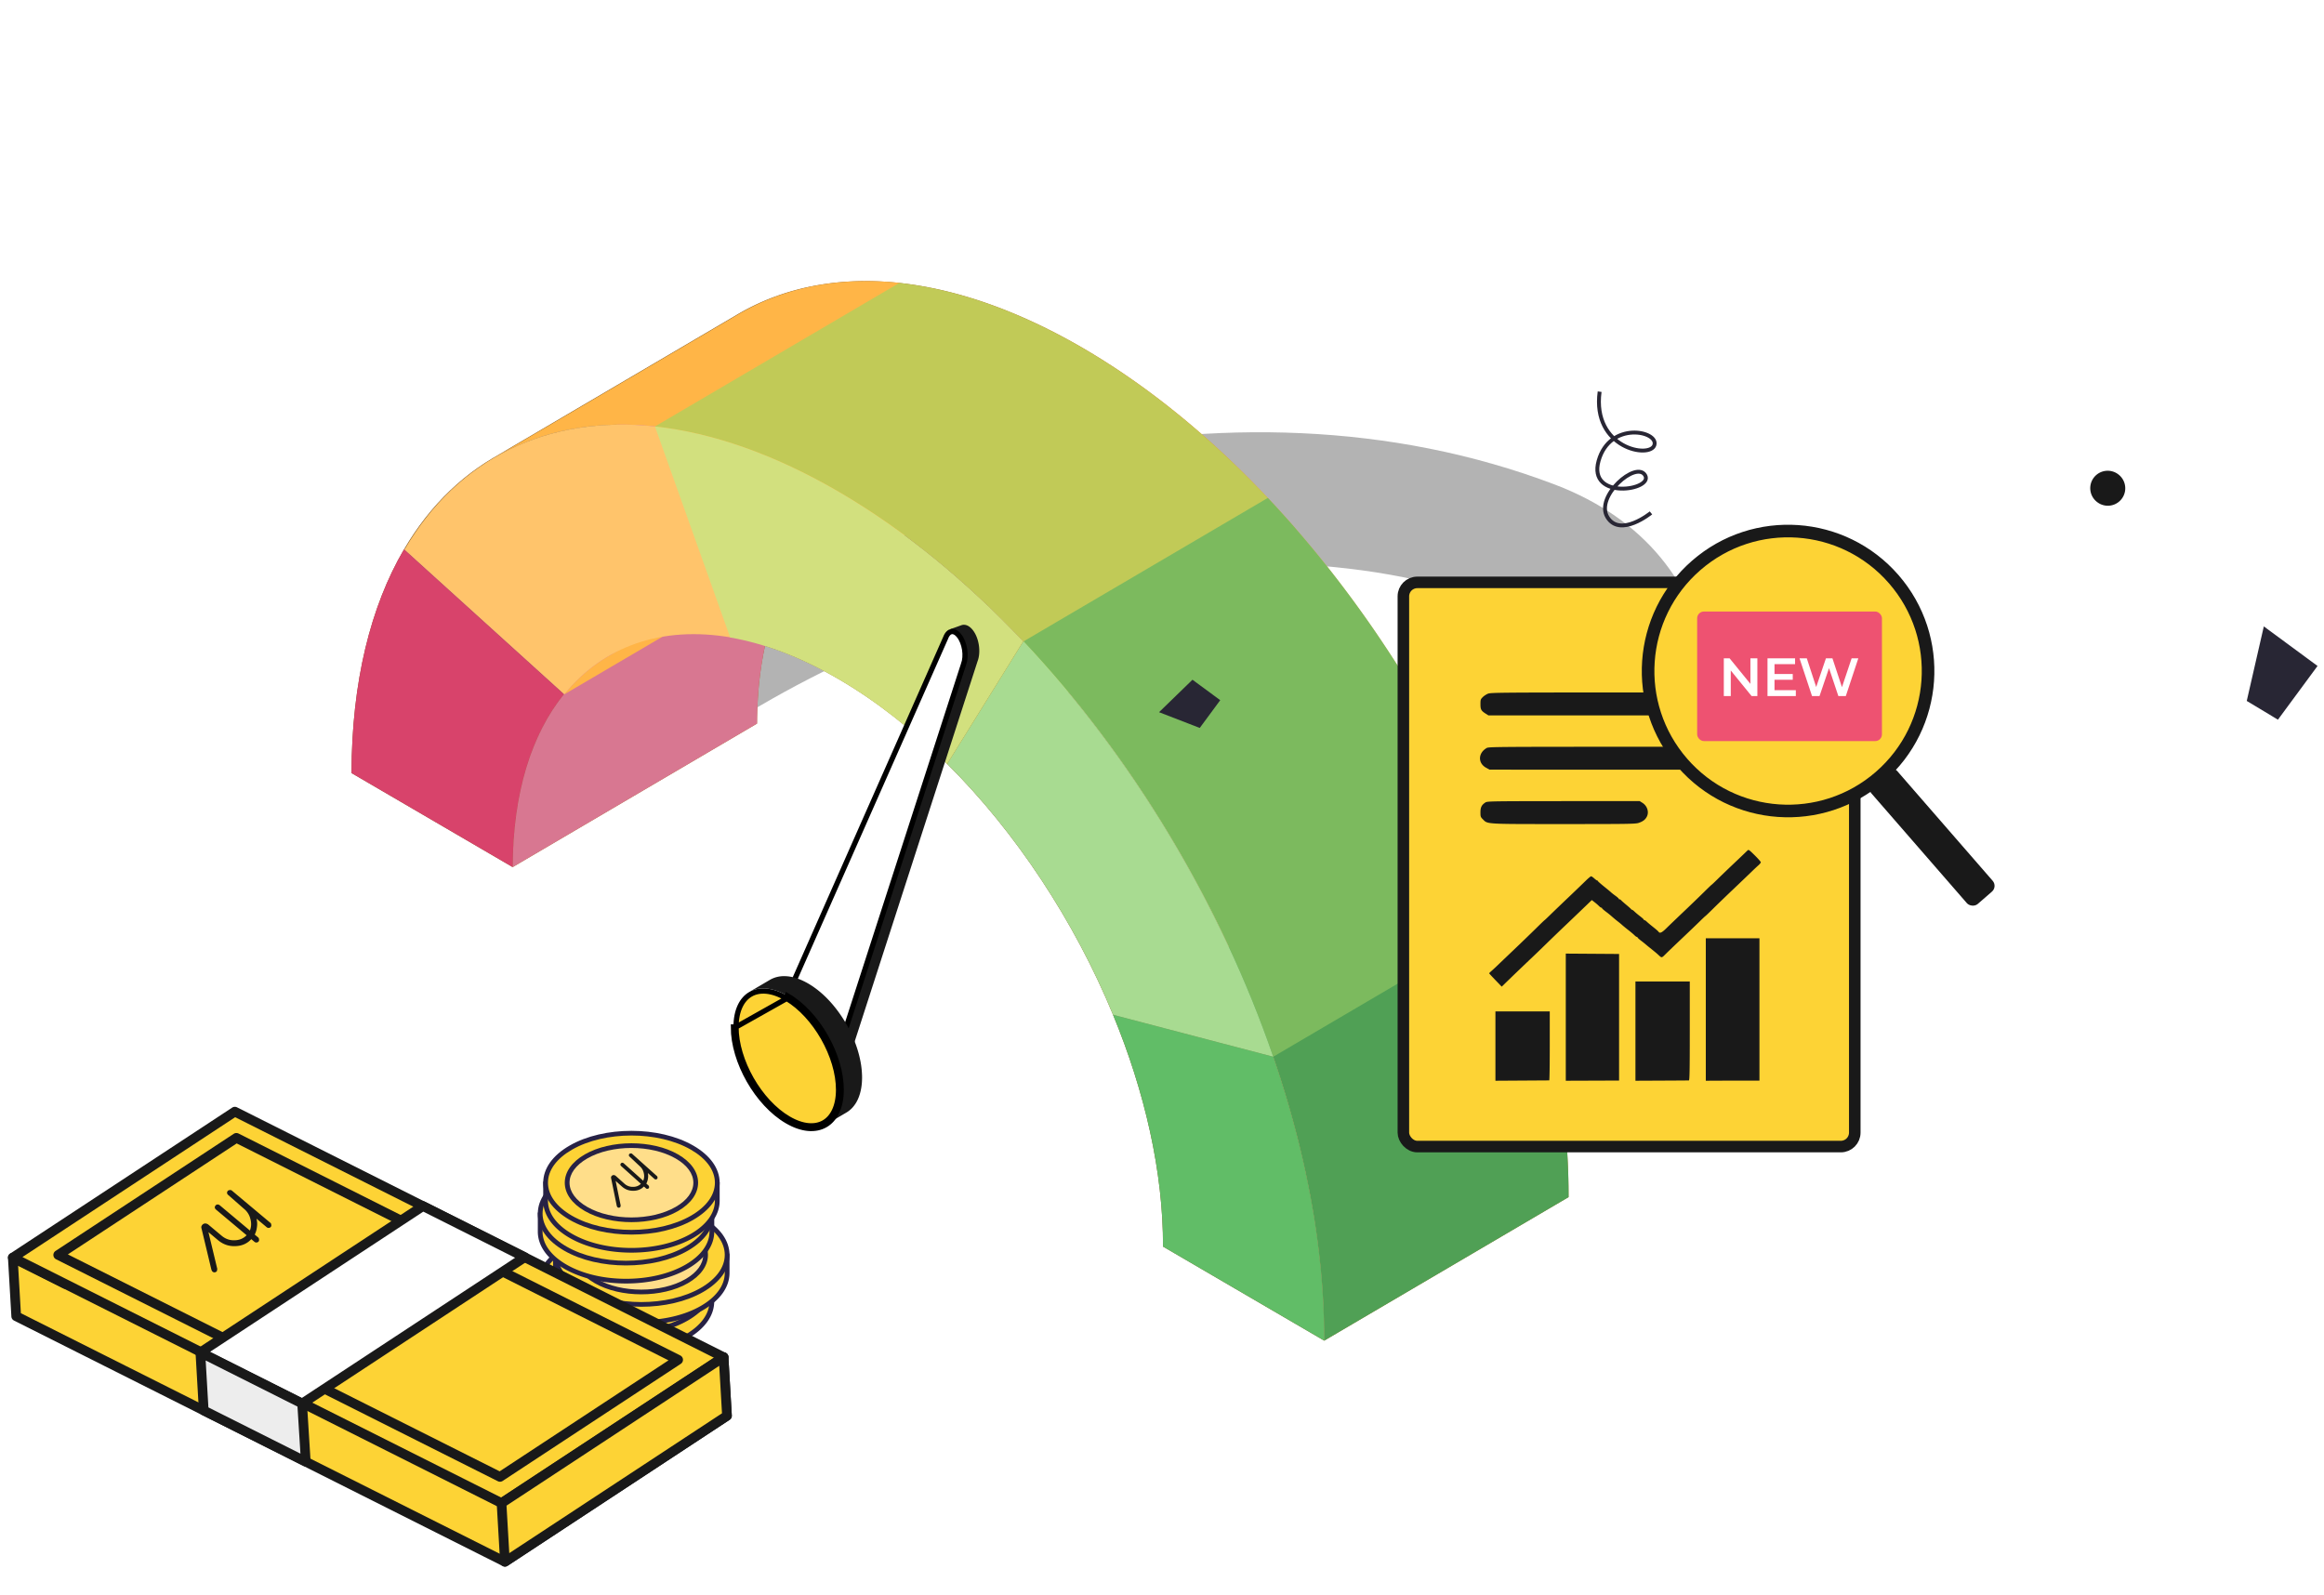 <svg xmlns="http://www.w3.org/2000/svg" width="443" height="304" fill="none" viewBox="0 0 443 304"><filter id="a" width="269.306" height="205.614" x="85.113" y="54.404" color-interpolation-filters="sRGB" filterUnits="userSpaceOnUse"><feFlood flood-opacity="0" result="BackgroundImageFix"/><feBlend in="SourceGraphic" in2="BackgroundImageFix" mode="normal" result="shape"/><feGaussianBlur result="effect1_foregroundBlur_2110_460442" stdDeviation="14"/></filter><g filter="url(#a)"><path fill="#000" fill-opacity=".3" fill-rule="evenodd" d="M287.551 115.766c-52.271-19.913-116.313-1.856-159.663 29.903l-14.775-20.168c47.65-34.908 120.593-57 183.337-33.097 17.211 6.556 26.592 19.027 29.198 34.171 2.413 14.024-1.148 29.178-6.381 42.562-5.335 13.646-12.993 26.917-20.486 37.801-7.394 10.742-15.164 19.936-21.078 25.08l-16.405-18.866c3.669-3.19 10.066-10.474 16.89-20.389 6.727-9.772 13.34-21.334 17.796-32.73 4.558-11.658 6.31-21.754 5.026-29.219-1.092-6.346-4.42-11.604-13.459-15.048z" clip-rule="evenodd"/></g><path fill="#7e5522" d="m115.813 125.126 46.575-27.36c-3.132 1.84-5.929 4.263-8.332 7.236a35.011 35.011 0 0 0-2.45 3.439L105.031 135.8a35.545 35.545 0 0 1 2.45-3.439c2.403-2.973 5.2-5.396 8.332-7.235z"/><path fill="#835823" d="m105.031 135.8 46.575-27.359a39.377 39.377 0 0 0-2.296 4.222l-46.576 27.359a39.836 39.836 0 0 1 2.297-4.222z"/><path fill="#885b24" d="m102.733 140.021 46.575-27.359a44.54 44.54 0 0 0-1.502 3.607l-46.576 27.359c.459-1.25.961-2.453 1.503-3.607z"/><path fill="#8c5f26" d="m101.231 143.628 46.575-27.359a49.978 49.978 0 0 0-1.086 3.325l-46.575 27.359c.33-1.143.693-2.252 1.086-3.325z"/><path fill="#916227" d="m100.146 146.953 46.575-27.359a55.261 55.261 0 0 0-.812 3.162l-46.575 27.359a54.04 54.04 0 0 1 .812-3.162z"/><path fill="#966528" d="m99.332 150.115 46.575-27.359a61.161 61.161 0 0 0-.605 3.061l-46.575 27.359c.179-1.043.38-2.064.605-3.061z"/><path fill="#9b682a" d="m98.726 153.176 46.575-27.359a65.992 65.992 0 0 0-.441 2.998l-46.575 27.359c.126-1.019.274-2.019.441-2.998z"/><path fill="#a06c2b" d="m98.287 156.175 46.575-27.359a70.652 70.652 0 0 0-.304 2.984l-46.576 27.359c.083-1.013.184-2.007.305-2.984z"/><path fill="#a56f2c" d="M97.983 159.159 144.56 131.8c-.079.973-.14 1.964-.181 2.972l-46.575 27.359c.042-1.007.102-1.997.18-2.972z"/><path fill="#a9722d" d="m97.802 162.132 46.575-27.36a79.667 79.667 0 0 0-.069 3.001l-46.576 27.359c.006-1.016.028-2.016.07-3z"/><path fill="#ae752f" d="m97.732 165.132 46.576-27.359v.177l-46.576 27.359v-.177z"/><path fill="#7e5522" d="m94.043 87.27 46.575-27.36a44.393 44.393 0 0 1 7.722-3.584l-46.575 27.359a44.362 44.362 0 0 0-7.722 3.584z"/><path fill="#835823" d="m101.766 83.685 46.575-27.36a46.576 46.576 0 0 1 6.412-1.754L108.177 81.93a46.786 46.786 0 0 0-6.411 1.755z"/><path fill="#885b24" d="m108.178 81.93 46.575-27.36c1.729-.344 3.501-.6 5.31-.765l-46.575 27.36a49.964 49.964 0 0 0-5.31.765z"/><path fill="#8c5f26" d="m113.486 81.165 46.575-27.36a54.714 54.714 0 0 1 4.731-.22l-46.576 27.36c-1.603.005-3.181.079-4.73.22z"/><path fill="#916227" d="m118.217 80.944 46.575-27.359a58.653 58.653 0 0 1 4.369.15l-46.575 27.358a58.653 58.653 0 0 0-4.369-.149z"/><path fill="#966528" d="m122.586 81.093 46.575-27.359a62.008 62.008 0 0 1 4.14.431l-46.575 27.36a64.09 64.09 0 0 0-4.14-.432z"/><path fill="#9b682a" d="m126.727 81.526 46.575-27.36a69.92 69.92 0 0 1 3.975.665l-46.575 27.36a69.832 69.832 0 0 0-3.975-.665z"/><path fill="#a06c2b" d="m130.703 82.19 46.575-27.359c1.277.251 2.565.541 3.866.87l-46.575 27.36a74.014 74.014 0 0 0-3.866-.87z"/><path fill="#a56f2c" d="m134.568 83.06 46.575-27.359c1.252.317 2.515.669 3.787 1.058l-46.575 27.36a79.857 79.857 0 0 0-3.787-1.059z"/><path fill="#a9722d" d="m138.357 84.118 46.576-27.359c1.235.378 2.481.79 3.735 1.237l-46.575 27.359a87.09 87.09 0 0 0-3.736-1.237z"/><path fill="#ae752f" d="m142.092 85.354 46.575-27.36c1.23.438 2.468.91 3.714 1.414l-46.575 27.36a92.18 92.18 0 0 0-3.714-1.414z"/><path fill="#b37930" d="m145.805 86.767 46.575-27.359a99.846 99.846 0 0 1 3.715 1.594l-46.575 27.36a100.573 100.573 0 0 0-3.715-1.595z"/><path fill="#b87c31" d="m149.523 88.361 46.576-27.359c1.239.561 2.486 1.155 3.74 1.782l-46.575 27.359a107.206 107.206 0 0 0-3.741-1.782z"/><path fill="#bd7f33" d="m153.262 90.143 46.575-27.36a115.38 115.38 0 0 1 3.788 1.984L157.05 92.126a115.08 115.08 0 0 0-3.788-1.983z"/><path fill="#c28234" d="m157.051 92.126 46.575-27.36c.983.54 1.971 1.096 2.962 1.675l-46.575 27.36a121.97 121.97 0 0 0-2.962-1.675z"/><path fill="#c28234" d="m160.012 93.8 46.575-27.359c.3.175.6.352.899.53l-46.575 27.36c-.299-.179-.599-.355-.899-.53z"/><path fill="#c68635" d="m160.91 94.33 46.575-27.358c1.307.777 2.609 1.583 3.903 2.415l-46.575 27.359a133.977 133.977 0 0 0-3.903-2.415z"/><path fill="#cb8937" d="m164.814 96.745 46.576-27.36c1.323.85 2.638 1.73 3.945 2.635L168.76 99.379a140.137 140.137 0 0 0-3.946-2.634z"/><path fill="#d08c38" d="m168.76 99.379 46.575-27.36c1.345.933 2.683 1.894 4.011 2.882l-46.575 27.359a148.931 148.931 0 0 0-4.011-2.881z"/><path fill="#d58f39" d="m172.771 102.26 46.576-27.359a154.44 154.44 0 0 1 4.084 3.147l-46.575 27.359a158.924 158.924 0 0 0-4.085-3.147z"/><path fill="#da933b" d="m176.855 105.406 46.576-27.359a163.521 163.521 0 0 1 4.135 3.412l-46.575 27.359a159.328 159.328 0 0 0-4.136-3.412z"/><path fill="#df963c" d="m180.992 108.819 46.575-27.359a173.456 173.456 0 0 1 4.141 3.65l-46.575 27.36a171.362 171.362 0 0 0-4.141-3.651z"/><path fill="#e3993d" d="m185.131 112.468 46.575-27.359a180.395 180.395 0 0 1 4.078 3.834l-46.575 27.359a180.437 180.437 0 0 0-4.078-3.834z"/><path fill="#e89c3e" d="m189.209 116.302 46.575-27.36a187.755 187.755 0 0 1 3.944 3.944l-46.575 27.359a187.974 187.974 0 0 0-3.944-3.943z"/><path fill="#eda040" d="m193.152 120.245 46.575-27.36a194.845 194.845 0 0 1 3.757 3.98l-46.575 27.36a196.897 196.897 0 0 0-3.757-3.98z"/><path fill="#f2a341" d="m196.91 124.226 46.575-27.36a198.758 198.758 0 0 1 3.612 4.046l-46.575 27.359a203.414 203.414 0 0 0-3.612-4.045z"/><path fill="#f4ae58" d="m200.521 128.271 46.576-27.359a212.885 212.885 0 0 1 3.521 4.164l-46.575 27.359a202.946 202.946 0 0 0-3.522-4.164z"/><path fill="#f4b361" d="m204.045 132.434 46.575-27.36a209.939 209.939 0 0 1 3.583 4.474l-46.576 27.359a209.837 209.837 0 0 0-3.582-4.473z"/><path fill="#f5b668" d="m207.625 136.907 46.575-27.359a216.097 216.097 0 0 1 3.884 5.141l-46.575 27.359a223.075 223.075 0 0 0-3.884-5.141z"/><path fill="#f5b96f" d="m211.51 142.048 46.575-27.359a223.641 223.641 0 0 1 5.358 7.646l-46.575 27.36a224.105 224.105 0 0 0-5.358-7.647z"/><path fill="#f5bc74" d="m216.867 149.695 46.575-27.36a228.729 228.729 0 0 1 8.115 13.036l-46.575 27.359a228.49 228.49 0 0 0-8.115-13.035z"/><path fill="#f5b96f" d="m224.982 162.729 46.576-27.359a228.564 228.564 0 0 1 4.303 7.806l-46.575 27.359a231.482 231.482 0 0 0-4.304-7.806z"/><path fill="#f5b668" d="m229.285 170.535 46.575-27.359a227.642 227.642 0 0 1 2.815 5.526L232.1 176.061a227.642 227.642 0 0 0-2.815-5.526z"/><path fill="#f4b361" d="m232.1 176.061 46.575-27.359c.774 1.574 1.53 3.154 2.266 4.742l-46.575 27.36a230.888 230.888 0 0 0-2.266-4.743z"/><path fill="#f4ae58" d="m234.365 180.804 46.575-27.36a215.656 215.656 0 0 1 2.031 4.512l-46.575 27.359a218.473 218.473 0 0 0-2.031-4.511z"/><path fill="#f2a341" d="m236.398 185.315 46.576-27.359a219.264 219.264 0 0 1 1.892 4.464l-46.575 27.359a213.798 213.798 0 0 0-1.893-4.464z"/><path fill="#eda040" d="m238.291 189.779 46.575-27.359a208.972 208.972 0 0 1 1.789 4.495l-46.575 27.359a208.972 208.972 0 0 0-1.789-4.495z"/><path fill="#e89c3e" d="m240.08 194.274 46.575-27.359a208.27 208.27 0 0 1 1.712 4.606l-46.575 27.359a208.27 208.27 0 0 0-1.712-4.606z"/><path fill="#e3993d" d="m241.793 198.88 46.575-27.359a206.528 206.528 0 0 1 1.637 4.743l-46.576 27.359a191.08 191.08 0 0 0-1.636-4.743z"/><path fill="#df963c" d="m243.43 203.623 46.575-27.359a199.685 199.685 0 0 1 1.55 4.882l-46.575 27.359a199.685 199.685 0 0 0-1.55-4.882z"/><path fill="#da933b" d="m244.979 208.506 46.575-27.359c.5 1.652.979 3.305 1.432 4.956l-46.576 27.359a191.196 191.196 0 0 0-1.431-4.956z"/><path fill="#d58f39" d="m246.412 213.462 46.575-27.359c.456 1.66.888 3.318 1.294 4.976l-46.575 27.359a187.812 187.812 0 0 0-1.294-4.976z"/><path fill="#d08c38" d="m247.703 218.437 46.575-27.359c.404 1.647.784 3.293 1.139 4.936l-46.576 27.359a178.855 178.855 0 0 0-1.138-4.936z"/><path fill="#cb8937" d="m248.844 223.375 46.575-27.359c.349 1.622.675 3.241.975 4.857l-46.575 27.36c-.3-1.617-.626-3.236-.975-4.858z"/><path fill="#c68635" d="m249.818 228.232 46.575-27.359c.297 1.593.568 3.181.815 4.765l-46.575 27.36a162.009 162.009 0 0 0-.815-4.766z"/><path fill="#c28234" d="m250.631 232.997 46.575-27.359c.243 1.563.464 3.122.658 4.676l-46.576 27.359a160.597 160.597 0 0 0-.657-4.676z"/><path fill="#bd7f33" d="m251.289 237.673 46.575-27.36c.193 1.538.361 3.071.506 4.599l-46.575 27.359a152.65 152.65 0 0 0-.506-4.598z"/><path fill="#b87c31" d="m251.797 242.271 46.575-27.359c.143 1.523.263 3.04.359 4.552l-46.575 27.359a142.127 142.127 0 0 0-.359-4.552z"/><path fill="#b37930" d="m252.154 246.821 46.575-27.359c.095 1.513.165 3.02.209 4.518l-46.575 27.359a135.697 135.697 0 0 0-.209-4.518z"/><path fill="#ae752f" d="m252.363 251.339 46.575-27.359c.043 1.422.062 2.837.058 4.244l-46.576 27.36c.004-1.409-.016-2.823-.057-4.245z"/><path fill="#825723" d="M160.012 93.8c12.425 7.251 24.27 17.006 35.084 28.474 20.715 21.968 37.642 50.219 47.6 79.177 6.269 18.227 9.774 36.735 9.726 54.134l-30.728-17.933c.04-14.19-3.459-29.487-9.532-44.198-7.336-17.775-18.434-34.702-31.587-47.797-6.46-6.43-13.415-11.936-20.661-16.165-7.249-4.231-14.212-6.846-20.685-7.963-13.185-2.276-24.34 1.664-31.752 10.832-6.136 7.589-9.709 18.757-9.749 32.947L67 147.376c.05-17.398 3.646-31.76 9.997-42.624 10.089-17.26 27.119-25.693 47.887-23.453 10.844 1.172 22.706 5.25 35.128 12.501z"/><path fill="#d87791" d="M144.324 136.428c.004-.18.01-.359.015-.539a83.722 83.722 0 0 1 .052-1.423c.013-.294.028-.587.045-.878.011-.178.02-.357.032-.534.02-.304.041-.604.063-.905.012-.157.023-.316.036-.471.038-.46.079-.915.125-1.366 0-.007 0-.013.002-.02.046-.458.098-.912.154-1.362.016-.134.034-.265.051-.4.043-.335.088-.668.136-.999l.068-.461c.049-.327.101-.65.154-.971l.074-.45.044-.25a57.969 57.969 0 0 1 .687-3.304c.077-.325.156-.647.239-.967l.03-.114c.073-.283.149-.565.228-.844.026-.094.051-.188.078-.281l.194-.669.098-.328c.076-.252.154-.5.234-.747l.062-.199c.101-.311.206-.619.312-.923.028-.082.059-.163.087-.243.077-.219.157-.438.236-.654l.166-.438c.065-.171.13-.341.198-.51.057-.145.116-.289.174-.433.068-.166.136-.333.206-.498l.182-.425a54.612 54.612 0 0 1 .404-.904 45.806 45.806 0 0 1 .543-1.13l.157-.316c.169-.332.34-.661.515-.983l.002-.002c.175-.323.354-.64.536-.952.057-.1.117-.196.176-.294.128-.217.257-.431.389-.644.072-.114.142-.228.215-.342.109-.172.219-.341.331-.51.076-.114.151-.23.228-.342a37.928 37.928 0 0 1 .574-.826c.13-.181.263-.36.396-.539l.194-.261c.199-.262.401-.521.607-.775l-30.48-27.609-46.575 27.359 30.48 27.609c-.206.254-.408.513-.607.775l-.194.261a41.4 41.4 0 0 0-.396.539c-.076.105-.149.211-.223.317a32.53 32.53 0 0 0-.351.509c-.077.112-.153.228-.228.342-.112.169-.222.338-.331.51-.04.062-.081.122-.12.185l-.095.158a27.42 27.42 0 0 0-.389.643l-.176.295c-.182.314-.362.631-.538.953v.002c-.175.323-.346.651-.515.982l-.157.316a46.187 46.187 0 0 0-.426.874c-.04.085-.077.171-.117.255a41.795 41.795 0 0 0-.404.902l-.183.426a74.113 74.113 0 0 0-.38.93 44.969 44.969 0 0 0-.364.948l-.056.145-.182.509-.086.242c-.107.306-.21.614-.312.925-.022.066-.042.133-.063.199-.08.247-.158.495-.234.746l-.098.329c-.037.125-.076.25-.112.376l-.082.294c-.026.094-.053.187-.078.281a69.826 69.826 0 0 0-.258.958c-.082.32-.162.642-.239.967l-.064.271-.09.39c-.03.129-.057.259-.085.388l-.05.228c-.068.325-.136.653-.201.983l-.037.192c-.055.282-.107.565-.158.85l-.046.249c-.009.057-.02.113-.03.17-.016.092-.03.188-.045.28-.053.322-.105.646-.154.972-.023.153-.047.308-.068.462-.048.33-.092.665-.136.999l-.038.285-.013.114a69.997 69.997 0 0 0-.156 1.377c-.046.453-.087.911-.125 1.371-.002.041-.008.081-.01.121-.01.116-.016.234-.026.349a66.57 66.57 0 0 0-.063.906l-.032.532c-.016.293-.032.587-.045.881-.004.102-.012.201-.016.303-.004.081-.006.164-.008.246-.01.29-.02.581-.028.874l-.015.536c-.006.323-.01.651-.013.979 0 .122-.004.243-.005.366v.176l46.575-27.359c0-.184.004-.364.005-.546.003-.327.007-.653.013-.975z"/><path fill="#d8436b" d="m76.997 104.753 30.48 27.609c-6.136 7.589-9.709 18.757-9.749 32.947L67 147.377c.05-17.398 3.646-31.76 9.997-42.624z"/><path fill="#ffb547" d="m185.921 94.17-14.343-40.23a66.23 66.23 0 0 0-1.12-.11l-.377-.031c-.246-.02-.492-.042-.736-.06-.02 0-.04-.003-.06-.005l-.422-.025a44.26 44.26 0 0 0-.608-.038c-.163-.01-.326-.015-.49-.023-.198-.009-.396-.018-.592-.025l-.494-.014a88.37 88.37 0 0 0-.581-.014 58.8 58.8 0 0 0-.495-.006c-.19-.001-.381-.004-.571-.004h-.121c-.101 0-.202.004-.303.004-.239.003-.478.006-.717.011-.149.003-.298.008-.445.012a56.23 56.23 0 0 0-1.132.044l-.684.04c-.144.009-.286.017-.429.028-.243.017-.486.037-.728.057l-.292.023-.108.01a45.163 45.163 0 0 0-.942.097l-.192.022a44.182 44.182 0 0 0-1.795.24l-.195.03c-.288.044-.574.091-.86.14l-.171.032c-.243.043-.486.088-.728.134l-.197.038-.122.024c-.202.04-.402.083-.603.126-.064.013-.127.025-.191.04-.299.065-.597.133-.893.203l-.235.058a36.398 36.398 0 0 0-.971.247c-.187.05-.374.1-.562.152l-.34.096a38.464 38.464 0 0 0-.878.262c-.187.058-.374.117-.56.177l-.302.097a55 55 0 0 0-.688.234c-.054.018-.109.036-.163.056a2.249 2.249 0 0 0-.024.008l-.194.071c-.249.089-.497.179-.744.273a43.281 43.281 0 0 0-.948.37c-.127.051-.253.104-.379.156-.187.078-.375.156-.561.236l-.388.17c-.181.08-.362.16-.543.244l-.385.178c-.181.085-.36.172-.539.26l-.375.183c-.184.092-.368.186-.55.281l-.35.181c-.2.105-.398.214-.596.321l-.293.16c-.294.164-.585.329-.874.5h-.003L94.164 87.27c.29-.17.582-.337.875-.501l.293-.16c.198-.109.395-.216.596-.322.116-.062.234-.121.35-.182.184-.094.367-.188.552-.28l.375-.184.54-.26.385-.178c.181-.083.363-.164.545-.244l.387-.17c.186-.08.374-.158.561-.236l.378-.155c.2-.08.402-.16.605-.238.115-.044.229-.09.343-.133.249-.094.497-.184.748-.274.072-.025.142-.052.214-.078l.167-.057c.227-.08.456-.158.684-.233.1-.033.201-.064.302-.098.186-.06.373-.12.56-.177l.335-.102.543-.16.34-.096c.186-.053.374-.102.561-.152.108-.028.214-.058.321-.085.216-.055.432-.109.649-.16.079-.02.159-.041.239-.06.296-.07.594-.138.892-.203l.196-.04a63.649 63.649 0 0 1 .92-.187c.242-.047.484-.09.727-.134.058-.01.115-.021.174-.03a43.441 43.441 0 0 1 1.793-.277l.183-.026a46.85 46.85 0 0 1 1.815-.207c.065-.006.129-.013.194-.018l.397-.034c.243-.02.486-.04.729-.058l.428-.028a38.629 38.629 0 0 1 1.132-.059c.227-.01.455-.017.684-.024.147-.004.296-.01.443-.012.24-.006.479-.008.719-.01.141 0 .28-.004.421-.005.191 0 .383.001.574.004l.493.005c.194.003.388.01.583.015a46.608 46.608 0 0 1 1.085.039c.164.008.326.014.49.023.202.01.405.024.609.038.159.01.32.018.479.03.247.018.494.04.741.06.124.01.248.018.371.03.372.034.745.07 1.12.11l11.348 31.829-20.425 11.998c-3.132 1.84-5.929 4.263-8.332 7.236l29.447-17.298 2.305 6.465 46.575-27.359z"/><path fill="#ffc46b" d="m125.002 81.299 14.343 40.23c-13.185-2.276-24.34 1.664-31.752 10.832l-30.48-27.609c10.089-17.26 27.119-25.693 47.888-23.453z"/><path fill="#c1ca57" d="M240.64 93.88c-.108-.115-.219-.228-.328-.34-.207-.215-.413-.43-.62-.643l-.05-.053-.396-.404-.609-.622-.427-.43-.582-.586-.445-.442-.57-.564c-.153-.15-.305-.3-.458-.448l-.405-.396-.156-.15c-.159-.155-.319-.308-.478-.461l-.555-.532-.484-.458-.554-.522c-.162-.153-.325-.303-.488-.455-.185-.172-.37-.344-.556-.514l-.491-.451-.318-.292-.241-.217-.491-.443a94.263 94.263 0 0 0-1.054-.942c-.189-.166-.376-.333-.565-.498-.165-.145-.331-.288-.495-.433l-.565-.49a84.346 84.346 0 0 0-.499-.43c-.077-.066-.153-.133-.23-.197l-.347-.293-.479-.406c-.196-.165-.392-.329-.589-.492l-.475-.396c-.2-.166-.399-.33-.599-.492a122.709 122.709 0 0 0-1.083-.88c-.154-.123-.307-.248-.461-.37a5.787 5.787 0 0 1-.103-.083c-.197-.157-.395-.312-.592-.467l-.366-.29c-.31-.243-.621-.485-.933-.725-.045-.035-.09-.072-.136-.106-.356-.276-.714-.547-1.071-.818-.112-.085-.225-.168-.336-.253l-.651-.488-.092-.067-.381-.281c-.228-.17-.458-.337-.687-.505a87.091 87.091 0 0 0-.425-.307l-.648-.468c-.147-.106-.296-.21-.444-.315a177.24 177.24 0 0 0-1.084-.761c-.083-.058-.167-.119-.251-.176-.136-.096-.275-.188-.411-.284l-.404-.277c-.245-.167-.489-.332-.735-.497l-.338-.229c-.358-.238-.715-.475-1.074-.71-.025-.016-.05-.032-.075-.05-.303-.197-.605-.394-.908-.589l-.094-.06-.339-.216c-.246-.156-.49-.312-.736-.466a325.828 325.828 0 0 0-1.086-.675l-.415-.254c-.232-.143-.465-.282-.698-.423l-.388-.234-.145-.087a114.21 114.21 0 0 0-2.249-1.305l-.413-.233c-.319-.18-.638-.357-.956-.531-.081-.045-.162-.092-.243-.136l-.307-.166c-.132-.071-.262-.143-.394-.212-.24-.13-.479-.257-.718-.385-.118-.061-.235-.124-.353-.186-.318-.167-.635-.332-.953-.494-.036-.019-.072-.038-.108-.055-.32-.164-.638-.325-.957-.485l-.097-.048-.322-.159a78.508 78.508 0 0 0-.737-.362l-.38-.184c-.231-.112-.461-.22-.692-.33l-.377-.176c-.25-.117-.499-.231-.748-.345l-.301-.139c-.028-.013-.058-.025-.085-.039a91.067 91.067 0 0 0-.958-.427l-.158-.068c-.295-.129-.589-.256-.884-.383-.115-.05-.232-.098-.348-.147a79.307 79.307 0 0 0-.697-.292l-.381-.157-.291-.12-.385-.152c-.125-.05-.25-.101-.376-.15a95.2 95.2 0 0 0-1.035-.4c-.343-.131-.685-.26-1.027-.386l-.195-.071-.697-.253a4.854 4.854 0 0 1-.131-.045c-.123-.045-.245-.086-.369-.13a70.773 70.773 0 0 0-1.701-.575l-.394-.128a54.385 54.385 0 0 0-1.022-.32l-.12-.038-.62-.186-.287-.086c-.34-.099-.68-.197-1.018-.29-.069-.02-.139-.038-.208-.057-.27-.074-.538-.148-.807-.22-.12-.031-.24-.06-.36-.093l-.486-.126-.162-.04c-.145-.037-.289-.072-.433-.107l-.59-.142c-.146-.035-.293-.068-.439-.102a93.598 93.598 0 0 0-.582-.132l-.438-.095c-.194-.042-.387-.082-.58-.122l-.434-.089-.206-.041-.352-.067c-.158-.031-.317-.061-.475-.09-.185-.034-.368-.068-.552-.1a52.013 52.013 0 0 0-.469-.082l-.555-.091-.461-.074-.558-.083-.451-.066-.104-.015c-.184-.025-.368-.048-.551-.07-.106-.014-.213-.03-.319-.042-.325-.04-.649-.078-.972-.113l-46.575 27.359c.322.035.647.072.972.113l.323.041.651.086.453.066.556.082c.154.024.308.048.461.074.185.03.369.059.554.091l.468.082c.183.032.368.064.552.1.158.029.316.058.474.09.186.035.374.07.56.108l.434.089a109.552 109.552 0 0 1 1.019.217 93.598 93.598 0 0 1 1.612.376 48.31 48.31 0 0 1 1.08.273l.36.092c.269.071.538.145.807.219l.208.056c.339.094.679.192 1.019.292l.286.086c.247.074.494.147.741.223l.357.111c.222.069.442.138.664.21.132.041.263.084.395.127l.641.212.396.133c.222.075.444.153.666.23l.366.127c.278.098.556.199.834.301l.189.069a92.127 92.127 0 0 1 2.062.788l.374.149.675.272.384.157.695.29.35.148c.295.126.59.254.885.383.052.023.104.044.154.067a106.048 106.048 0 0 1 2.093.95l.376.178a66.265 66.265 0 0 1 1.071.512c.247.12.494.242.741.364l.319.157c.352.176.704.353 1.056.533a90.785 90.785 0 0 1 1.412.737l.72.385c.132.07.262.14.393.212.184.099.367.2.55.3.318.175.636.352.955.53.138.079.276.155.416.234.449.255.898.512 1.348.775.35.204.698.411 1.047.618l.384.23.703.426.411.253c.23.14.459.283.688.425l.4.25c.247.156.493.311.74.469l.336.213c.338.216.674.435 1.011.655l.068.045c.358.235.717.472 1.074.711.113.075.225.152.336.227.246.165.491.33.735.497l.405.278.663.458.446.311c.213.149.425.3.638.45l.444.315c.216.155.433.311.648.468l.425.307.688.506.378.28c.252.186.501.374.751.562l.327.246c.358.271.716.544 1.072.819l.138.107c.311.241.62.481.93.724.123.097.245.195.369.291a333.104 333.104 0 0 1 1.152.919l.613.495.471.386.599.491.475.396a256.787 256.787 0 0 1 1.069.898l.577.49.499.43a86.227 86.227 0 0 1 1.062.924l.563.496.494.44c.187.166.373.334.559.502a90.58 90.58 0 0 1 1.048.952l.493.452.554.513c.163.152.327.303.489.456l.553.521.484.46c.185.175.37.353.553.529l.479.461c.189.182.376.366.564.548l.457.446.571.565.445.441c.195.194.389.39.583.585.142.144.285.286.426.43l.606.617.4.408.673.697.326.337c.332.348.664.696.993 1.046l-14.522 23.382 46.575-27.359 14.522-23.382c-.33-.35-.661-.698-.993-1.046z"/><path fill="#d2e07e" d="M159.973 93.808c12.425 7.25 24.27 17.006 35.084 28.474l-14.523 23.382c-6.459-6.43-13.414-11.936-20.66-16.166-7.249-4.23-14.212-6.846-20.685-7.963l-14.343-40.23c10.843 1.172 22.705 5.251 35.127 12.502z"/><path fill="#50a055" d="M243.861 204.934c.156.486.312.97.465 1.456l.135.431c.13.415.258.829.385 1.244l.097.314c.154.507.307 1.016.457 1.524l.106.361c.119.403.234.804.35 1.207l.126.442c.138.49.276.978.41 1.468l.019.066c.141.51.278 1.021.413 1.532l.114.434a138.045 138.045 0 0 1 .411 1.583c.129.509.256 1.016.38 1.525l.062.259c.105.43.207.858.308 1.288l.104.444c.1.429.198.858.295 1.286.02.088.04.174.058.261.113.507.225 1.014.332 1.52l.083.385c.085.4.168.8.249 1.202l.083.401c.102.505.202 1.01.3 1.515l.04.209c.085.443.167.886.248 1.328l.076.418c.081.451.162.902.239 1.353l.031.175a162.626 162.626 0 0 1 .504 3.135c.016.106.034.213.049.319.075.497.147.994.216 1.489l.046.339c.056.409.11.817.164 1.225l.047.371c.063.494.124.988.181 1.482.011.085.019.171.029.255.049.425.096.848.141 1.272l.041.384a154.802 154.802 0 0 1 .161 1.631c.042.451.081.901.119 1.352l.032.386c.04.495.079.99.115 1.484v.006c.034.491.066.983.095 1.473l.023.386a153.373 153.373 0 0 1 .151 3.322c.015.438.028.876.037 1.313 0 .053.003.105.004.157.011.482.019.963.024 1.442 0 .114.003.227.003.341.004.486.007.971.005 1.456l46.575-27.359a101.002 101.002 0 0 0-.008-1.797c-.005-.48-.013-.961-.023-1.442 0-.052-.003-.104-.004-.157l-.022-.848c-.004-.155-.01-.309-.016-.464l-.013-.376a119.38 119.38 0 0 0-.138-2.945l-.023-.387-.02-.345c-.023-.376-.049-.752-.075-1.128v-.005c-.035-.494-.073-.99-.115-1.484l-.031-.387c-.038-.448-.077-.898-.119-1.348l-.013-.153-.004-.047c-.045-.478-.093-.956-.143-1.434l-.042-.385c-.045-.423-.091-.846-.14-1.27-.01-.085-.019-.171-.03-.255a178.26 178.26 0 0 0-.151-1.253l-.029-.229-.048-.371c-.053-.408-.108-.818-.163-1.226l-.047-.337a161.8 161.8 0 0 0-.215-1.489l-.049-.318-.108-.704-.085-.53-.064-.396c-.081-.502-.164-1.003-.249-1.505l-.031-.175a212.996 212.996 0 0 0-.315-1.771l-.07-.388-.178-.939-.04-.211c-.097-.505-.198-1.009-.3-1.513l-.082-.403c-.083-.4-.165-.8-.25-1.201l-.083-.385-.043-.205a222.994 222.994 0 0 0-.348-1.575c-.097-.429-.196-.858-.295-1.288l-.104-.444c-.101-.429-.203-.858-.308-1.286l-.063-.261-.019-.083c-.119-.481-.238-.96-.36-1.441l-.103-.397c-.101-.395-.203-.79-.308-1.184l-.114-.434a213.565 213.565 0 0 0-.413-1.533l-.016-.058a271.37 271.37 0 0 0-.413-1.477l-.125-.438c-.116-.403-.233-.805-.351-1.208l-.106-.361c-.138-.466-.276-.932-.419-1.399l-.038-.125-.097-.316c-.126-.415-.255-.83-.385-1.243-.045-.144-.091-.286-.134-.43-.154-.487-.31-.974-.467-1.462l-.022-.07a296.704 296.704 0 0 0-.472-1.432c-.219-.66-.441-1.319-.667-1.977l-30.534-7.998-46.575 27.359 30.534 7.998a217.145 217.145 0 0 1 1.164 3.483z"/><path fill="#61bd67" d="M242.698 201.451c6.269 18.227 9.774 36.734 9.726 54.134l-30.728-17.933c.04-14.19-3.459-29.487-9.532-44.198l30.534 7.998z"/><path fill="#7cba5e" d="M289.274 174.093a256.5 256.5 0 0 0-.46-1.322c-.05-.144-.102-.288-.153-.43a133.193 133.193 0 0 0-.309-.869c-.244-.679-.493-1.359-.744-2.037l-.143-.388a269.838 269.838 0 0 0-.807-2.129l-.087-.224c-.254-.657-.51-1.313-.771-1.969l-.029-.073c-.267-.67-.538-1.338-.812-2.006-.03-.074-.059-.149-.09-.223-.021-.054-.045-.106-.066-.16-.267-.647-.537-1.293-.809-1.937l-.153-.36c-.276-.65-.555-1.3-.839-1.948-.008-.019-.016-.039-.026-.058l-.006-.016c-.295-.677-.595-1.351-.898-2.025l-.165-.366c-.294-.652-.591-1.302-.891-1.95l-.071-.154c-.03-.068-.063-.135-.094-.202-.327-.703-.658-1.406-.991-2.106l-.108-.223c-.342-.715-.688-1.428-1.037-2.139l-.035-.071-.015-.033c-.222-.451-.447-.902-.671-1.352l-.056-.11c-.207-.413-.414-.825-.624-1.236-.077-.152-.156-.304-.234-.455-.152-.297-.304-.594-.457-.889l-.276-.532-.421-.808-.058-.11-.115-.216a239.4 239.4 0 0 0-1.942-3.604l-.182-.328c-.274-.495-.55-.989-.826-1.482l-.206-.365c-.32-.565-.642-1.129-.966-1.693l-.066-.116c-.056-.098-.115-.194-.17-.292-.214-.371-.429-.74-.646-1.108-.094-.16-.187-.321-.282-.481-.231-.392-.463-.784-.697-1.175-.066-.11-.131-.221-.198-.331-.296-.494-.595-.988-.895-1.481-.073-.121-.148-.24-.221-.36a192.551 192.551 0 0 0-.995-1.608c-.229-.368-.459-.735-.69-1.1l-.247-.392c-.31-.488-.621-.972-.933-1.457-.056-.086-.111-.172-.169-.259-.26-.401-.52-.802-.782-1.2l-.303-.46c-.232-.351-.465-.702-.699-1.051l-.187-.282a331.043 331.043 0 0 0-1.223-1.806l-.235-.341a260.872 260.872 0 0 0-1.213-1.75c-.393-.562-.789-1.119-1.188-1.676-.087-.124-.176-.247-.265-.371-.399-.554-.797-1.106-1.2-1.656l-.034-.049-.257-.346a199.588 199.588 0 0 0-.975-1.315l-.562-.749-.385-.509-.547-.718-.396-.516a434.017 434.017 0 0 0-.762-.986l-.107-.136a200.902 200.902 0 0 0-1.555-1.97l-.227-.283a211.86 211.86 0 0 0-1.577-1.942l-.117-.143a277.019 277.019 0 0 0-1.64-1.966l-.241-.283a210.383 210.383 0 0 0-1.551-1.81c-.031-.035-.06-.07-.089-.105-.116-.133-.233-.264-.348-.397l-.417-.477-.512-.579-.411-.464-.528-.588-.401-.446c-.183-.203-.367-.403-.55-.604l-.385-.423a2.615 2.615 0 0 1-.06-.066l-.567-.615-.307-.331c-.312-.337-.626-.672-.94-1.005l-46.575 27.359c.314.333.628.669.94 1.005l.304.329.631.683.385.422c.184.201.367.401.549.604l.402.448.526.587c.139.154.275.31.412.465l.512.578.417.477a194.153 194.153 0 0 1 1.988 2.313l.239.282c.51.604 1.018 1.213 1.523 1.825l.235.286c.528.643 1.054 1.29 1.576 1.941l.228.284c.522.652 1.04 1.309 1.555 1.969l.323.415.546.706.397.517.546.717a208.767 208.767 0 0 1 .948 1.26l.362.483.613.831.291.395c.403.549.802 1.102 1.2 1.655.089.124.178.247.265.372.397.556.793 1.115 1.187 1.675l.115.166c.368.525.733 1.053 1.097 1.583l.237.344c.382.558.761 1.118 1.139 1.681.092.135.182.272.273.408a377.86 377.86 0 0 1 1 1.509c.26.397.521.795.778 1.194l.172.264c.312.484.623.97.931 1.456.084.131.166.263.248.393.231.365.461.73.69 1.097l.296.475c.234.377.466.755.699 1.133l.221.362c.301.492.599.985.896 1.479.066.11.131.222.198.332.233.391.466.781.697 1.173l.283.482c.215.368.43.737.644 1.107l.238.41c.324.563.646 1.127.964 1.692l.208.368a266.125 266.125 0 0 1 1.939 3.521l.21.389c.269.501.536 1.003.802 1.505l.173.326.421.808c.091.178.184.355.276.532l.457.889c.078.152.157.303.234.455.21.412.417.825.624 1.237l.056.111c.226.45.449.9.671 1.351l.052.106c.349.71.694 1.423 1.036 2.136.035.075.073.15.109.226a224.33 224.33 0 0 1 3.109 6.803l.032.074c.283.648.562 1.298.838 1.948l.154.361c.273.645.542 1.29.809 1.937l.157.384c.274.668.545 1.336.812 2.005l.029.075c.26.655.517 1.311.77 1.967l.14.361c.255.664.506 1.328.754 1.993l.145.388c.251.678.499 1.357.744 2.037.105.291.207.581.311.872l.151.427c.156.441.308.882.461 1.324l46.575-27.359z"/><path fill="#a8db91" d="M195.097 122.274c20.716 21.968 37.643 50.219 47.601 79.177l-30.534-7.998c-7.337-17.776-18.435-34.702-31.588-47.797l14.523-23.382z"/><path fill="#191919" d="M185.411 120.086c-.694-.864-1.495-1.146-2.18-.883l-2.052.734.073.79.506.47-31.427 71.097a9.51 9.51 0 0 0-.388.877c-1.648 4.342-.636 10.79 2.26 14.404 2.895 3.613 6.579 3.023 8.227-1.319.119-.313.222-.636.314-.969l25.602-79.239c.681-1.797.263-4.466-.935-5.96z"/><path fill="#1b3b8c" d="m155.013 210.581 2.326-.823-1.378-.204-2.047.385z"/><path fill="#fff" stroke="#000" d="m183.665 126.655-.004.011-.004.012-25.604 79.239.476.154-.482-.133c-.088.319-.187.627-.299.924-.788 2.074-2.01 3.126-3.258 3.326-1.247.199-2.729-.418-4.112-2.143-1.38-1.723-2.331-4.15-2.73-6.694-.399-2.543-.238-5.149.548-7.219.113-.296.236-.571.367-.83l.005-.012.006-.011 31.676-71.66.006-.012.004-.013c.304-.801.745-1.13 1.12-1.19s.893.114 1.427.781c.532.663.909 1.615 1.069 2.631.159 1.016.092 2.041-.211 2.839z"/><path fill="#191919" d="M164.32 204.975c0-.029-.003-.059-.004-.088l-.01-.191c-.004-.074-.005-.148-.01-.223l-.014-.172-.016-.2-.01-.133c-.009-.095-.021-.192-.032-.288l-.019-.166-.006-.055c-.021-.173-.047-.347-.073-.521l-.002-.012-.013-.076c-.024-.145-.048-.292-.074-.437a1.838 1.838 0 0 1-.016-.079c-.013-.07-.028-.139-.043-.208l-.05-.254-.033-.142-.054-.228-.039-.175c-.018-.07-.038-.139-.055-.211-.02-.076-.038-.153-.06-.229-.01-.038-.018-.074-.029-.112l-.086-.299-.056-.195-.016-.055a30.116 30.116 0 0 0-.173-.543l-.017-.049a24.223 24.223 0 0 0-.191-.549c-.021-.059-.044-.118-.067-.179l-.094-.255-.065-.162c-.025-.066-.052-.132-.078-.196a17.87 17.87 0 0 0-.18-.434c-.021-.051-.042-.102-.065-.153l-.022-.054a24.739 24.739 0 0 0-.237-.522l-.069-.144-.183-.384c-.009-.02-.021-.04-.031-.06-.051-.105-.106-.208-.159-.311-.043-.084-.085-.168-.129-.251l-.025-.046a27.105 27.105 0 0 0-.444-.8 2.319 2.319 0 0 1-.037-.069c-.039-.067-.081-.133-.12-.2a15.267 15.267 0 0 0-.194-.322c-.058-.095-.119-.191-.179-.286a12.89 12.89 0 0 0-.202-.314c-.022-.035-.044-.07-.068-.105-.021-.034-.045-.064-.067-.097a25 25 0 0 0-.583-.839l-.008-.011a31.315 31.315 0 0 0-.449-.594c-.109-.141-.221-.278-.332-.417l-.059-.073-.004-.006c-.13-.158-.263-.315-.397-.47l-.02-.023-.123-.138a18.015 18.015 0 0 0-.257-.287l-.049-.053a10.278 10.278 0 0 0-.177-.186c-.065-.069-.129-.14-.195-.207-.024-.025-.049-.048-.073-.074-.064-.064-.128-.129-.193-.192-.055-.055-.11-.113-.167-.166a18.705 18.705 0 0 0-.304-.286l-.146-.139-.117-.102-.21-.185c-.044-.037-.086-.076-.13-.114l-.142-.117c-.069-.058-.139-.114-.208-.17-.035-.03-.071-.061-.108-.09-.059-.047-.119-.092-.178-.137-.066-.05-.129-.101-.194-.149l-.08-.061c-.08-.059-.161-.115-.241-.173-.054-.039-.108-.079-.163-.117-.015-.009-.028-.02-.042-.031-.145-.1-.29-.197-.436-.291l-.004-.003-.029-.017a15.508 15.508 0 0 0-.829-.493c-.041-.023-.083-.043-.124-.064l-.167-.088c-.044-.022-.086-.047-.13-.068-.069-.035-.138-.066-.207-.098l-.149-.071-.061-.03c-.139-.061-.275-.121-.411-.176h-.001a10.517 10.517 0 0 0-.413-.157l-.053-.017c-.05-.018-.099-.032-.148-.048-.07-.023-.141-.049-.21-.07-.034-.011-.069-.019-.103-.03-.061-.017-.121-.033-.181-.051l-.139-.039-.145-.032c-.06-.013-.121-.028-.181-.04l-.096-.022c-.057-.011-.111-.019-.168-.028l-.209-.035-.073-.012c-.057-.008-.113-.011-.17-.017-.074-.008-.149-.018-.222-.023-.021-.002-.044-.006-.065-.007-.05-.004-.098-.003-.149-.005a5.73 5.73 0 0 0-.261-.008l-.073-.003c-.096 0-.19.004-.285.008a7.369 7.369 0 0 0-.247.017c-.045.004-.089.011-.132.017l-.1.012a5.166 5.166 0 0 0-.359.059l-.01.002c-.032.007-.064.017-.096.023a4.552 4.552 0 0 0-.29.073c-.046.013-.091.029-.138.044-.061.019-.123.036-.183.058-.015.005-.029.013-.045.019a4.275 4.275 0 0 0-.271.111c-.044.019-.089.036-.132.056a4.81 4.81 0 0 0-.382.202h-.002l-3.975 2.335a4.68 4.68 0 0 1 .384-.202c.042-.02.087-.037.13-.056.09-.039.179-.078.272-.112.075-.028.15-.052.227-.076.047-.015.092-.031.138-.044.095-.027.192-.05.29-.073l.097-.023a6.17 6.17 0 0 1 .47-.074 5.56 5.56 0 0 1 .346-.03l.034-.003c.118-.006.238-.007.357-.006.087 0 .174.005.262.01.07.004.141.005.213.012.073.005.147.015.221.023.081.009.162.017.244.029.069.01.138.023.208.035.088.015.175.031.263.05.06.012.12.027.181.04a11.778 11.778 0 0 1 .465.122c.103.031.208.063.313.098l.148.049c.308.107.621.235.94.38l.148.07c.111.053.224.108.337.166.056.028.111.058.167.087a12.155 12.155 0 0 1 .953.557l.029.019c.162.105.323.214.483.325.055.038.109.078.164.117.107.077.214.154.32.234.065.048.129.099.194.149.095.073.191.149.287.227l.207.17.271.231.211.187a19.642 19.642 0 0 1 .472.436l.263.256c.065.065.129.128.192.194.091.091.18.185.269.279l.176.187c.103.111.205.225.306.338l.123.138c.143.164.283.329.421.498l.063.078a24.8 24.8 0 0 1 .782 1.014l.004.005c.201.274.393.556.583.841l.135.201c.067.105.135.21.201.316l.18.284.194.321.158.269a23.92 23.92 0 0 1 .596 1.095c.053.105.108.209.16.313.073.148.143.296.213.443l.07.144c.089.192.175.384.259.577l.065.153a23.198 23.198 0 0 1 .417 1.048c.022.059.045.118.066.178.067.182.129.364.19.545.005.018.012.035.019.053a17.34 17.34 0 0 1 .244.791c.04.138.08.275.117.413l.06.227a21.54 21.54 0 0 1 .231 1.01c.015.069.028.138.041.206.033.172.063.345.09.517l.014.077c.03.196.057.392.081.588l.018.166c.016.14.031.28.043.419l.016.202.024.396.009.189a11.881 11.881 0 0 1-.004 1.128l-.009.157a11.512 11.512 0 0 1-.168 1.418l-.049.248a6.452 6.452 0 0 1-.056.249c-.022.096-.047.19-.073.284l-.062.218c-.035.113-.07.221-.108.329-.024.067-.046.137-.071.202l-.039.1c-.044.111-.09.221-.139.329l-.028.063a7.512 7.512 0 0 1-.197.391l-.003.004a5.803 5.803 0 0 1-.213.361l-.048.071a5.991 5.991 0 0 1-.25.352c-.057.075-.117.147-.177.219-.022.026-.045.055-.069.081a5.052 5.052 0 0 1-.256.272l-.039.035a5.864 5.864 0 0 1-.235.213c-.029.026-.058.048-.089.073a8.324 8.324 0 0 1-.21.161c-.029.021-.058.043-.089.064-.099.069-.2.136-.304.196l3.976-2.335c.104-.061.205-.127.304-.196.031-.02.059-.043.089-.064.072-.053.142-.106.21-.161l.089-.073c.08-.068.159-.138.235-.212.013-.012.027-.023.039-.036.087-.086.172-.177.256-.271l.069-.082c.06-.071.12-.144.177-.219l.074-.098c.06-.082.118-.167.175-.254l.048-.071.015-.02c.07-.11.137-.226.2-.343v-.001a5.697 5.697 0 0 0 .198-.392c.01-.02.019-.042.028-.063.049-.107.095-.218.14-.329l.038-.099.029-.074c.016-.042.028-.087.043-.129.037-.108.074-.218.108-.329l.029-.087c.012-.042.021-.088.033-.131.025-.094.05-.188.073-.284.009-.039.021-.077.031-.117l.026-.132.049-.248.026-.128c.009-.051.014-.103.022-.154.012-.075.023-.15.033-.226l.018-.115c.008-.064.013-.133.02-.199l.022-.215c.003-.029.007-.056.009-.085.008-.097.012-.196.018-.294.002-.053.006-.105.009-.158a20.49 20.49 0 0 0 .015-.541v-.029c0-.156-.002-.312-.007-.469z"/><path fill="#fdd335" stroke="#000" d="m149.972 190.353-.116-.068c-2.746-1.602-5.117-1.696-6.771-.742-1.656.954-2.773 3.059-2.782 6.249m9.669-5.439.137-.5c5.674 3.311 10.258 11.337 10.239 17.927s-4.633 9.246-10.306 5.935c-5.674-3.311-10.256-11.336-10.239-17.925l.5.002m9.669-5.439c2.698 1.61 5.161 4.338 6.957 7.482 1.821 3.188 2.928 6.757 2.919 9.944-.009 3.19-1.127 5.295-2.782 6.248-1.655.952-4.027.858-6.772-.744-2.743-1.601-5.251-4.362-7.072-7.55-1.82-3.187-2.928-6.755-2.919-9.941m9.669-5.439-9.669 5.439"/><path fill="#fdd335" d="M135.69 248.114v-3.46h-1.134c-.797-1.173-2.016-2.272-3.658-3.22-6.391-3.689-16.752-3.689-23.142 0-1.642.948-2.861 2.047-3.659 3.22h-1.134v3.451c-.005 2.421 1.593 4.843 4.793 6.69 6.39 3.689 16.751 3.689 23.142 0 3.194-1.845 4.792-4.263 4.792-6.681z"/><path fill="#272245" d="M119.327 258.004c-4.274 0-8.545-.939-11.798-2.817-3.241-1.871-5.024-4.386-5.019-7.082v-3.45c0-.25.202-.453.452-.453h.899c.859-1.187 2.091-2.249 3.668-3.158 6.505-3.757 17.089-3.757 23.594 0 1.577.909 2.809 1.971 3.668 3.158h.9c.25 0 .453.203.453.453v3.46c0 2.693-1.783 5.204-5.019 7.074-3.253 1.877-7.525 2.816-11.797 2.816zm-15.912-12.898v2.999c-.004 2.36 1.618 4.596 4.567 6.298 6.256 3.611 16.434 3.611 22.689 0 2.944-1.7 4.566-3.934 4.566-6.289v-3.008h-.681a.456.456 0 0 1-.375-.198c-.785-1.153-1.967-2.191-3.51-3.083-6.256-3.611-16.435-3.611-22.689 0-1.545.892-2.726 1.929-3.511 3.083a.453.453 0 0 1-.375.198z"/><path fill="#fdd335" d="M119.327 254.12c9.038 0 16.364-4.23 16.364-9.447 0-5.218-7.326-9.448-16.364-9.448s-16.364 4.23-16.364 9.448c0 5.217 7.326 9.447 16.364 9.447z"/><path fill="#272245" d="M119.327 254.563c-4.274 0-8.545-.939-11.798-2.817-3.237-1.868-5.019-4.381-5.019-7.073s1.782-5.204 5.019-7.072c6.505-3.756 17.089-3.756 23.594 0 3.237 1.868 5.02 4.381 5.02 7.073s-1.783 5.204-5.02 7.073c-3.252 1.878-7.524 2.817-11.796 2.817zm0-18.887c-4.108 0-8.216.903-11.344 2.708-2.945 1.7-4.567 3.934-4.567 6.289s1.622 4.588 4.567 6.289c6.254 3.611 16.434 3.611 22.689 0 2.945-1.7 4.566-3.934 4.566-6.289s-1.621-4.588-4.566-6.289c-3.128-1.806-7.237-2.709-11.345-2.709z"/><path fill="#ffde8a" d="M119.326 251.748c6.768 0 12.254-3.168 12.254-7.075 0-3.908-5.486-7.075-12.254-7.075-6.767 0-12.254 3.167-12.254 7.075 0 3.907 5.487 7.075 12.254 7.075z"/><path fill="#fdd335" d="M118.831 247.576c-.787-.006-1.6-.198-2.443-.577l-1.115.644-.995-.575 1.084-.626a5.366 5.366 0 0 1-1.144-.96c-.299-.34-.477-.651-.537-.93l1.761-.385c.066.252.206.514.417.781.213.268.481.515.806.741l1.661-.959a6.018 6.018 0 0 1-.816-.908c-.185-.268-.253-.543-.203-.825.049-.282.296-.551.741-.807.551-.318 1.223-.475 2.02-.471.796.004 1.615.199 2.458.586l1.104-.638.995.575-1.084.626c.749.509 1.221 1.015 1.414 1.516l-1.722.42c-.212-.451-.547-.844-1.005-1.178l-1.692.977c.358.329.631.626.816.89.186.265.254.538.204.819s-.293.549-.731.801c-.544.315-1.209.468-1.995.463zm.681-4.163c.019.134.113.291.279.471l1.413-.816a2.368 2.368 0 0 0-.841-.158 1.3 1.3 0 0 0-.631.158c-.167.096-.239.211-.219.345zm-1.015 2.988c.239 0 .441-.047.607-.144.165-.096.24-.209.224-.341-.017-.133-.101-.289-.254-.469l-1.372.793c.292.108.556.161.796.161z"/><path fill="#fdd335" d="M138.607 242.677v-3.461h-1.134c-.798-1.172-2.016-2.271-3.658-3.22-6.391-3.689-16.752-3.689-23.142 0-1.642.949-2.861 2.048-3.659 3.22h-1.134v3.452c-.005 2.421 1.593 4.842 4.793 6.689 6.39 3.69 16.751 3.69 23.142 0 3.194-1.844 4.792-4.263 4.792-6.68z"/><path fill="#272245" d="M122.244 252.565c-4.274 0-8.545-.939-11.798-2.816-3.241-1.872-5.024-4.387-5.019-7.082v-3.451c0-.25.202-.453.452-.453h.899c.859-1.187 2.091-2.249 3.668-3.158 6.505-3.756 17.089-3.756 23.594 0 1.576.91 2.809 1.971 3.668 3.158h.9c.25 0 .453.203.453.453v3.461c0 2.692-1.783 5.203-5.019 7.073-3.253 1.877-7.525 2.817-11.797 2.817zm-15.912-12.897v2.999c-.003 2.359 1.618 4.595 4.567 6.297 6.256 3.612 16.434 3.612 22.689 0 2.944-1.699 4.566-3.933 4.566-6.288v-3.008h-.682a.457.457 0 0 1-.375-.198c-.785-1.155-1.967-2.191-3.51-3.083-6.256-3.611-16.435-3.611-22.69 0-1.543.892-2.725 1.928-3.51 3.083a.456.456 0 0 1-.375.198h-.681z"/><path fill="#fdd335" d="M122.241 248.681c9.038 0 16.365-4.229 16.365-9.447s-7.327-9.447-16.365-9.447-16.364 4.229-16.364 9.447 7.326 9.447 16.364 9.447z"/><path fill="#272245" d="M122.244 249.124c-4.274 0-8.545-.938-11.798-2.817-3.237-1.868-5.019-4.38-5.019-7.073 0-2.692 1.782-5.203 5.019-7.072 6.505-3.756 17.089-3.756 23.594 0 3.237 1.869 5.02 4.381 5.02 7.073 0 2.693-1.783 5.204-5.02 7.072-3.252 1.878-7.525 2.817-11.796 2.817zm0-18.887c-4.108 0-8.216.903-11.344 2.708-2.945 1.7-4.567 3.934-4.567 6.289s1.622 4.588 4.567 6.289c6.256 3.611 16.434 3.611 22.689 0 2.945-1.7 4.566-3.934 4.566-6.289s-1.621-4.588-4.566-6.289c-3.128-1.806-7.237-2.709-11.345-2.709z"/><path fill="#ffde8a" d="M122.243 246.309c6.768 0 12.254-3.167 12.254-7.075 0-3.907-5.486-7.075-12.254-7.075-6.767 0-12.254 3.168-12.254 7.075 0 3.908 5.487 7.075 12.254 7.075z"/><path fill="#272245" d="M122.244 246.752c-3.221 0-6.439-.707-8.892-2.123-2.46-1.42-3.816-3.336-3.816-5.395 0-2.058 1.355-3.974 3.815-5.395 4.903-2.83 12.88-2.83 17.782 0 2.461 1.421 3.816 3.337 3.816 5.395 0 2.059-1.354 3.975-3.815 5.395-2.451 1.414-5.672 2.123-8.891 2.123zm0-14.144c-3.056 0-6.112.671-8.439 2.014-2.168 1.252-3.362 2.89-3.362 4.611s1.194 3.359 3.363 4.61c4.654 2.687 12.225 2.687 16.877 0 2.168-1.251 3.362-2.889 3.362-4.61s-1.194-3.359-3.363-4.611c-2.327-1.343-5.382-2.014-8.439-2.014z"/><path fill="#fdd335" d="M121.748 242.137c-.787-.006-1.6-.198-2.443-.577l-1.115.644-.995-.575 1.084-.626a5.366 5.366 0 0 1-1.144-.96c-.299-.34-.477-.65-.537-.93l1.761-.385c.066.253.206.514.417.781.213.268.481.515.806.741l1.661-.959a5.97 5.97 0 0 1-.816-.908c-.185-.268-.253-.543-.203-.825.049-.282.296-.551.741-.807.551-.318 1.223-.475 2.02-.471.795.004 1.615.2 2.458.587l1.104-.639.995.575-1.084.626c.749.509 1.221 1.015 1.414 1.517l-1.722.419c-.213-.451-.547-.844-1.005-1.178l-1.692.977c.358.329.631.626.816.891.186.264.254.537.204.818-.05.282-.293.549-.731.801-.544.315-1.209.469-1.995.463zm.681-4.162c.019.133.113.29.279.47l1.413-.816c-.312-.11-.592-.164-.841-.158s-.459.059-.631.158c-.167.097-.239.211-.219.346zm-1.015 2.987c.239 0 .441-.047.607-.143.165-.097.24-.21.224-.342-.017-.133-.101-.289-.254-.469l-1.372.794c.292.107.556.16.796.16z"/><path fill="#fdd335" d="M135.699 234.799v-3.461h-1.134c-.798-1.172-2.017-2.271-3.659-3.219-6.39-3.69-16.751-3.69-23.142 0-1.642.948-2.861 2.047-3.658 3.219h-1.134v3.452c-.005 2.421 1.593 4.843 4.792 6.69 6.391 3.689 16.752 3.689 23.142 0 3.195-1.845 4.793-4.264 4.793-6.681z"/><path fill="#272245" d="M119.336 244.688c-4.274 0-8.545-.939-11.798-2.817-3.242-1.872-5.024-4.386-5.019-7.082v-3.451c0-.25.202-.452.452-.452h.899c.859-1.187 2.091-2.25 3.668-3.159 6.505-3.756 17.089-3.756 23.594 0 1.577.91 2.809 1.972 3.668 3.159h.9c.25 0 .452.202.452.452v3.461c0 2.692-1.782 5.204-5.019 7.073-3.252 1.878-7.525 2.817-11.796 2.817zm-15.912-12.898v2.999c-.005 2.36 1.617 4.596 4.566 6.298 6.256 3.611 16.435 3.611 22.69 0 2.944-1.7 4.566-3.934 4.566-6.289v-3.008h-.681a.457.457 0 0 1-.375-.198c-.785-1.153-1.967-2.191-3.51-3.083-6.256-3.611-16.435-3.611-22.69 0-1.543.892-2.725 1.929-3.51 3.083a.456.456 0 0 1-.375.198z"/><path fill="#fdd335" d="M119.333 240.804c9.038 0 16.364-4.23 16.364-9.448 0-5.217-7.326-9.447-16.364-9.447s-16.364 4.23-16.364 9.447c0 5.218 7.326 9.448 16.364 9.448z"/><path fill="#272245" d="M119.336 241.246c-4.274 0-8.545-.939-11.798-2.817-3.237-1.868-5.019-4.38-5.019-7.073 0-2.692 1.782-5.203 5.019-7.072 6.505-3.756 17.089-3.756 23.594 0 3.237 1.869 5.019 4.381 5.019 7.074 0 2.692-1.782 5.203-5.019 7.071-3.252 1.878-7.525 2.817-11.796 2.817zm0-18.887c-4.109 0-8.217.904-11.345 2.709-2.944 1.699-4.566 3.933-4.566 6.288s1.622 4.589 4.566 6.289c6.256 3.613 16.435 3.611 22.69 0 2.944-1.7 4.566-3.934 4.566-6.289s-1.622-4.587-4.566-6.288c-3.128-1.807-7.237-2.71-11.345-2.71z"/><path fill="#ffde8a" d="M119.335 238.432c6.768 0 12.254-3.168 12.254-7.076 0-3.907-5.486-7.075-12.254-7.075s-12.254 3.168-12.254 7.075c0 3.908 5.486 7.076 12.254 7.076z"/><path fill="#fdd335" d="M118.838 234.259c-.787-.005-1.6-.198-2.443-.577l-1.115.644-.995-.575 1.084-.626a5.363 5.363 0 0 1-1.144-.959c-.299-.341-.478-.651-.537-.931l1.76-.384c.067.252.206.513.418.78.213.269.481.515.806.742l1.662-.96a5.923 5.923 0 0 1-.816-.908c-.185-.268-.253-.543-.203-.825.049-.281.296-.551.741-.806.551-.318 1.223-.476 2.02-.471.796.003 1.615.199 2.458.586l1.104-.638.995.575-1.084.625c.749.51 1.221 1.016 1.414 1.517l-1.722.42c-.212-.452-.547-.844-1.005-1.178l-1.692.976c.358.33.631.626.816.891.186.265.254.538.204.818-.05.282-.293.549-.731.801-.544.315-1.209.469-1.995.463zm.681-4.162c.019.133.113.291.279.471l1.413-.816a2.394 2.394 0 0 0-.841-.159 1.3 1.3 0 0 0-.631.159c-.167.096-.239.21-.219.345zm-1.015 2.988c.239 0 .441-.048.607-.144.165-.096.24-.21.224-.342-.017-.132-.101-.288-.254-.468l-1.373.793c.292.107.557.161.797.161z"/><path fill="#fdd335" d="M136.728 228.917v-3.461h-1.134c-.797-1.173-2.016-2.271-3.658-3.22-6.391-3.689-16.752-3.689-23.142 0-1.642.949-2.861 2.047-3.659 3.22h-1.134v3.452c-.005 2.42 1.593 4.842 4.793 6.689 6.39 3.689 16.751 3.689 23.142 0 3.194-1.845 4.792-4.263 4.792-6.68z"/><path fill="#272245" d="M120.365 238.806c-4.274 0-8.545-.939-11.798-2.816-3.241-1.872-5.024-4.387-5.019-7.083v-3.45c0-.25.202-.453.453-.453h.898c.859-1.187 2.091-2.25 3.668-3.159 6.505-3.757 17.09-3.757 23.595 0 1.576.909 2.808 1.971 3.667 3.158h.9c.25 0 .453.203.453.453v3.46c0 2.693-1.783 5.204-5.019 7.074-3.253 1.877-7.526 2.816-11.797 2.816zm-15.912-12.898v2.999c-.004 2.36 1.618 4.596 4.567 6.298 6.256 3.612 16.434 3.612 22.689 0 2.945-1.7 4.566-3.933 4.566-6.289v-3.008h-.681a.456.456 0 0 1-.375-.198c-.785-1.153-1.967-2.191-3.51-3.082-6.256-3.612-16.435-3.612-22.689 0-1.545.891-2.726 1.928-3.511 3.082a.453.453 0 0 1-.375.198z"/><path fill="#fdd335" d="M120.362 234.922c9.038 0 16.365-4.229 16.365-9.447s-7.327-9.447-16.365-9.447c-9.037 0-16.364 4.229-16.364 9.447s7.327 9.447 16.364 9.447z"/><path fill="#272245" d="M120.365 235.364c-4.274 0-8.545-.938-11.798-2.817-3.237-1.868-5.019-4.381-5.019-7.073s1.782-5.204 5.019-7.072c6.505-3.756 17.09-3.756 23.595 0 3.236 1.868 5.019 4.381 5.019 7.073s-1.783 5.204-5.019 7.072c-3.253 1.878-7.526 2.817-11.797 2.817zm0-18.887c-4.108 0-8.217.903-11.344 2.708-2.945 1.7-4.567 3.934-4.567 6.289s1.622 4.589 4.567 6.289c6.256 3.611 16.434 3.611 22.689 0 2.945-1.7 4.566-3.934 4.566-6.289s-1.621-4.588-4.566-6.289c-3.128-1.806-7.236-2.709-11.345-2.709z"/><path fill="#ffde8a" d="M120.364 232.55c6.768 0 12.254-3.167 12.254-7.075s-5.486-7.075-12.254-7.075c-6.767 0-12.254 3.167-12.254 7.075s5.487 7.075 12.254 7.075z"/><path fill="#272245" d="M120.365 232.993c-3.221 0-6.44-.707-8.892-2.123-2.46-1.42-3.816-3.336-3.816-5.395 0-2.058 1.355-3.974 3.815-5.395 4.903-2.83 12.88-2.83 17.782 0 2.461 1.421 3.817 3.337 3.817 5.395 0 2.059-1.355 3.975-3.815 5.395-2.452 1.414-5.672 2.123-8.891 2.123zm0-14.144c-3.056 0-6.112.671-8.438 2.014-2.168 1.252-3.362 2.89-3.362 4.611s1.194 3.359 3.363 4.61c4.654 2.687 12.225 2.687 16.877 0 2.168-1.251 3.362-2.889 3.362-4.61s-1.193-3.359-3.363-4.611c-2.327-1.343-5.383-2.014-8.439-2.014z"/><path fill="#191919" d="m123.609 226.001-.407-.364c.165-.312.269-.637.313-.975.06-.324.054-.654-.019-.99l.02-.022 1.22 1.095c.08.071.164.106.252.104.118-.003.21-.041.277-.116s.089-.163.065-.265a.313.313 0 0 0-.111-.262l-4.714-4.228a.31.31 0 0 0-.272-.082.449.449 0 0 0-.237.071l-.02.023-.04.044-.02.023c.016.014.017.029.004.044l-.02.022-.041.045.024.022-.02.022c.016.014.017.029.004.044.016.014.017.029.004.044l.024.021c.016.015.017.029.003.044a.547.547 0 0 1 .024.022l.004.044.024.021.024.021.048.043 1.946 1.827c.399.357.65.799.755 1.325.118.51.078.988-.119 1.432l-3.709-3.327a.414.414 0 0 0-.296-.103c-.088.002-.166.04-.233.115s-.104.164-.109.266a.49.49 0 0 0 .155.261l3.757 3.37c-.421.405-.942.6-1.561.584a2.331 2.331 0 0 1-1.599-.624l-1.627-1.46a.666.666 0 0 0-.412-.166.509.509 0 0 0-.381.184.51.51 0 0 0-.114.222.566.566 0 0 0 .019.22l1.074 5.255.055.131a.302.302 0 0 0 .076.108.355.355 0 0 0 .251.104.361.361 0 0 0 .277-.116.195.195 0 0 0 .053-.155.378.378 0 0 0 .029-.176l-.956-4.664 1.173 1.051c.622.559 1.338.836 2.147.833.825.011 1.508-.254 2.05-.794l.02-.022.383.343c.08.072.164.106.252.105a.367.367 0 0 0 .277-.117.279.279 0 0 0 .065-.265.313.313 0 0 0-.111-.262z"/><rect width="86.047" height="107.559" x="267.51" y="111.026" fill="#fdd335" stroke="#191919" stroke-width="2.2" rx="2.656"/><path fill="#191919" fill-rule="evenodd" d="M282.631 132.909c.236-.236.684-.533.996-.659.532-.216 2.228-.231 26.86-.239 25.769-.007 27.128-.064 27.722.583.082.089.149.19.262.307.402.415.432.509.432 1.355 0 1.01-.135 1.25-1.026 1.816l-.495.315h-53.658l-.495-.315c-.891-.566-1.025-.804-1.026-1.82 0-.853.028-.942.428-1.343zm.646 13.455c-1.599-.89-1.537-2.813.121-3.766.373-.214 2.074-.229 27.118-.232l26.719-.004.536.28c.705.367 1.094.937 1.169 1.71.087.912-.241 1.517-1.085 2.001l-.678.389-26.624-.008-26.624-.007zm-1.074 8.49c0-.955.235-1.414.968-1.884.336-.216 1.328-.232 14.869-.241l14.51-.009.526.332c.942.594 1.307 1.782.824 2.678-.296.55-.74.881-1.545 1.152-.592.199-1.943.22-14.217.22-13.172 0-14.424.026-15.141-.58-.107-.091-.202-.195-.323-.316-.445-.446-.471-.521-.471-1.352zm48.46 9.617a247.936 247.936 0 0 0 2.453-2.341c.193-.2.303-.125 1.369.929.637.631 1.16 1.227 1.162 1.324.001.098-.213.367-.477.598s-.878.808-1.365 1.283-1.986 1.909-3.332 3.187-3.096 2.966-3.889 3.751-1.464 1.428-1.49 1.428-.488.433-1.026.963c-.538.529-2.018 1.948-3.29 3.153s-2.696 2.568-3.163 3.028c-.491.484-.686.711-.878.709-.175-.002-.348-.192-.741-.55-.274-.25-.68-.585-1.526-1.262a24.693 24.693 0 0 1-.809-.667 20.386 20.386 0 0 0-.83-.658c-.377-.287-.685-.569-.685-.627s-.062-.106-.139-.106c-.076 0-.27-.136-.431-.303s-.71-.63-1.22-1.029a25.771 25.771 0 0 1-1.133-.925c-.113-.11-.435-.378-.714-.598a24.836 24.836 0 0 1-1.408-1.169 20.801 20.801 0 0 0-1.03-.819c-.383-.287-.697-.57-.697-.628s-.062-.106-.139-.106c-.076 0-.271-.136-.431-.303a9.726 9.726 0 0 0-.834-.723l-.54-.419-1.128 1.088c-.62.598-2.255 2.163-3.634 3.478a503.466 503.466 0 0 0-4.001 3.851c-.821.803-1.96 1.902-2.53 2.441a632.075 632.075 0 0 0-4.92 4.715l-.961.934-1.197-1.243c-.658-.683-1.196-1.269-1.196-1.301s.215-.247.479-.478c.264-.232.789-.719 1.167-1.085.378-.365 1.817-1.739 3.197-3.054a394.86 394.86 0 0 0 4.089-3.95c.868-.858 1.598-1.56 1.623-1.56.024 0 .517-.464 1.095-1.03.579-.566 2.15-2.074 3.493-3.352a410.443 410.443 0 0 0 3.283-3.154c.464-.457.916-.83 1.005-.83s.358.179.598.398.492.399.561.399.125.044.125.099.521.518 1.157 1.029c.637.512 1.251 1.021 1.365 1.133s.49.406.834.653c.345.248.627.5.627.561 0 .06.068.11.152.11.083 0 .217.079.298.176.081.098.536.501 1.011.897s.883.764.907.819a.19.19 0 0 0 .162.1c.064 0 .286.164.492.365.207.201.687.601 1.067.89s.692.573.692.631.059.106.132.106.242.104.376.232c.277.265.609.542 1.55 1.295.365.292.712.606.77.697.215.336.63.146 1.45-.664.462-.457 1.941-1.876 3.288-3.154a340.67 340.67 0 0 0 3.89-3.751c.793-.785 1.464-1.428 1.491-1.428s.518-.463 1.09-1.029c.573-.566 2.05-1.985 3.284-3.154zm-5.503 41.563v-27.155h10.224v.048h.001v8.03l.001.002-.001.375v18.682h-6.514zm-26.691 0V181.797l5.079.035 5.08.035v24.13l-5.08.019zm13.279 0v-18.922h10.358v9.428c0 7.449-.035 9.43-.166 9.437-.092.005-2.422.02-5.179.033zm-26.69 0v-13.212h10.357v6.573c0 3.615-.045 6.573-.099 6.573l-5.179.033z" clip-rule="evenodd"/><circle cx="340.844" cy="127.925" r="26.686" fill="#fdd335" stroke="#191919" stroke-width="2.4" transform="rotate(-41.008 340.844 127.925)"/><rect width="6.507" height="30.674" x="355.766" y="150.145" fill="#191919" rx="1.461" transform="rotate(-41.008 355.766 150.145)"/><rect width="35.228" height="24.697" x="323.51" y="116.585" fill="#ee5271" rx="1.286"/><path fill="#fff" d="M328.592 132.7v-7.201h1.101l4.516 5.545h-.546v-5.545h1.327v7.201h-1.1l-4.516-5.545h.545v5.545zm9.562-4.208h3.58v1.101h-3.58zm.103 3.086h4.064v1.122h-5.401v-7.201h5.257v1.121h-3.92zm7.151 1.122-2.386-7.201h1.388l2.13 6.511h-.689l2.211-6.511h1.235l2.15 6.511h-.669l2.181-6.511h1.275l-2.386 7.201h-1.42l-1.965-5.874h.371l-1.996 5.874z"/><path stroke="#282634" stroke-width=".738" d="M314.706 97.779s-5.865 4.787-8.3.82c-2.435-3.965 5.508-10.846 7.186-7.995s-11.025 4.86-8.863-2.765c2.161-7.626 11.423-5.685 10.636-3.005-.786 2.68-11.915.648-10.444-10.167"/><path fill="#282634" d="m441.768 126.961-7.55 10.24-5.943-3.573 3.254-14.21z"/><path fill="#191919" d="M403.898 90.52a3.323 3.323 0 1 0-4.21 5.142 3.323 3.323 0 0 0 4.21-5.143z"/><path fill="#282634" d="m232.599 133.484-3.902 5.292-7.76-3.001 6.371-6.189z"/><path fill="#fdd335" d="m128.57 264.884-83.152-41.777-32.97 21.674-10.005-5.026.65 11.18 93.157 46.806 42.326-27.828-.65-11.18z"/><path fill="#191919" d="M96.304 298.661a.914.914 0 0 1-.467-.098l-93.16-46.805a.921.921 0 0 1-.506-.769l-.65-11.18a.916.916 0 0 1 .414-.822.925.925 0 0 1 .92-.054l9.533 4.789 32.522-21.383c.276-.18.625-.2.92-.054l82.677 41.54 8.914-5.861a.921.921 0 0 1 1.426.716l.649 11.18a.916.916 0 0 1-.414.822L96.757 298.51a.915.915 0 0 1-.453.151zM3.98 250.351l92.209 46.328 41.437-27.243-.526-9.056-8.026 5.275a.924.924 0 0 1-.919.054L45.478 224.17l-32.522 21.383a.925.925 0 0 1-.92.053l-8.582-4.311z"/><path fill="#fdd335" d="M95.6 286.561 2.444 239.755l42.326-27.828 93.157 46.806z"/><path fill="#191919" d="M95.655 287.478a.923.923 0 0 1-.467-.097l-93.16-46.806a.92.92 0 0 1-.093-1.591l42.326-27.828c.276-.18.625-.2.92-.053l93.159 46.805a.918.918 0 0 1 .093 1.591l-42.326 27.828a.915.915 0 0 1-.452.151zM4.28 239.646l91.259 45.85 40.548-26.659-91.26-45.85z"/><path fill="#fdd335" d="M95.311 281.56 11.1 239.252l33.96-22.327 84.212 42.311z"/><path fill="#191919" d="M95.363 282.48a.923.923 0 0 1-.467-.097l-84.211-42.311a.919.919 0 0 1-.093-1.591l33.96-22.327c.276-.18.625-.2.92-.053l84.212 42.31a.921.921 0 0 1 .092 1.591l-33.958 22.327a.915.915 0 0 1-.452.151zm-82.425-43.337 82.31 41.355 32.18-21.158-82.31-41.355-32.183 21.158z"/><path fill="#fff" d="m57.595 267.573-19.401-9.747 42.432-27.899 19.401 9.748z"/><path fill="#191919" d="M57.647 268.493a.923.923 0 0 1-.467-.097l-19.4-9.748a.918.918 0 0 1-.093-1.591l42.432-27.898c.276-.18.625-.2.92-.054l19.401 9.748a.92.92 0 0 1 .092 1.591L58.1 268.342a.915.915 0 0 1-.453.151zm-17.615-10.774 17.5 8.793 40.655-26.73-17.5-8.792z"/><path fill="#ededed" d="m38.194 257.826.643 11.068 19.453 9.774-.695-11.094z"/><path fill="#191919" d="M58.342 279.588a.913.913 0 0 1-.467-.098l-19.453-9.774a.921.921 0 0 1-.506-.769l-.643-11.067a.918.918 0 0 1 .414-.823.927.927 0 0 1 .92-.053l19.4 9.747a.923.923 0 0 1 .506.767l.695 11.094a.925.925 0 0 1-.866.978zm-18.618-11.279 17.545 8.815-.562-8.966-17.502-8.794.519 8.943z"/><path fill="#fdd335" d="m95.598 286.561.65 11.18 42.325-27.828-.649-11.18z"/><g fill="#191919"><path d="M96.305 298.661a.913.913 0 0 1-.467-.098.918.918 0 0 1-.506-.769l-.65-11.18a.918.918 0 0 1 .415-.822l42.325-27.828a.92.92 0 0 1 1.426.716l.649 11.18a.917.917 0 0 1-.414.822L96.758 298.51a.925.925 0 0 1-.453.151zm.248-11.622.526 9.055 40.548-26.659-.526-9.055zM49.192 235.896l-.63-.529c.23-.477.371-.971.42-1.482a3.727 3.727 0 0 0-.079-1.488l.03-.035 1.891 1.586a.548.548 0 0 0 .385.144.55.55 0 0 0 .41-.189.423.423 0 0 0 .085-.403.469.469 0 0 0-.18-.387l-7.308-6.124a.472.472 0 0 0-.414-.11.67.67 0 0 0-.352.12l-.03.034-.058.07-.029.035c.025.021.028.043.008.066l-.029.035-.058.069.037.031-.03.035c.025.021.028.043.009.066.024.021.027.043.008.066l.037.031c.024.021.027.042.008.066l.037.031.008.066.037.031.037.031.074.062 3.02 2.65a3.536 3.536 0 0 1 1.204 1.955c.203.762.168 1.483-.106 2.161l-5.75-4.818a.623.623 0 0 0-.45-.14c-.133.007-.248.069-.345.185s-.148.251-.151.406c.04.153.122.281.246.384l5.824 4.881c-.613.631-1.386.95-2.318.958-.908.029-1.721-.257-2.438-.858l-2.523-2.114a1 1 0 0 0-.628-.23.77.77 0 0 0-.564.297.767.767 0 0 0-.16.34.843.843 0 0 0 .04.33l1.881 7.853.09.194c.03.065.07.118.12.159a.538.538 0 0 0 .384.144.552.552 0 0 0 .41-.188.3.3 0 0 0 .072-.237.563.563 0 0 0 .035-.267l-1.675-6.969 1.818 1.523c.965.808 2.056 1.189 3.273 1.143 1.242-.025 2.257-.458 3.045-1.298l.029-.034.593.497a.543.543 0 0 0 .385.144.55.55 0 0 0 .41-.189.422.422 0 0 0 .085-.402.47.47 0 0 0-.18-.388z"/></g></svg>